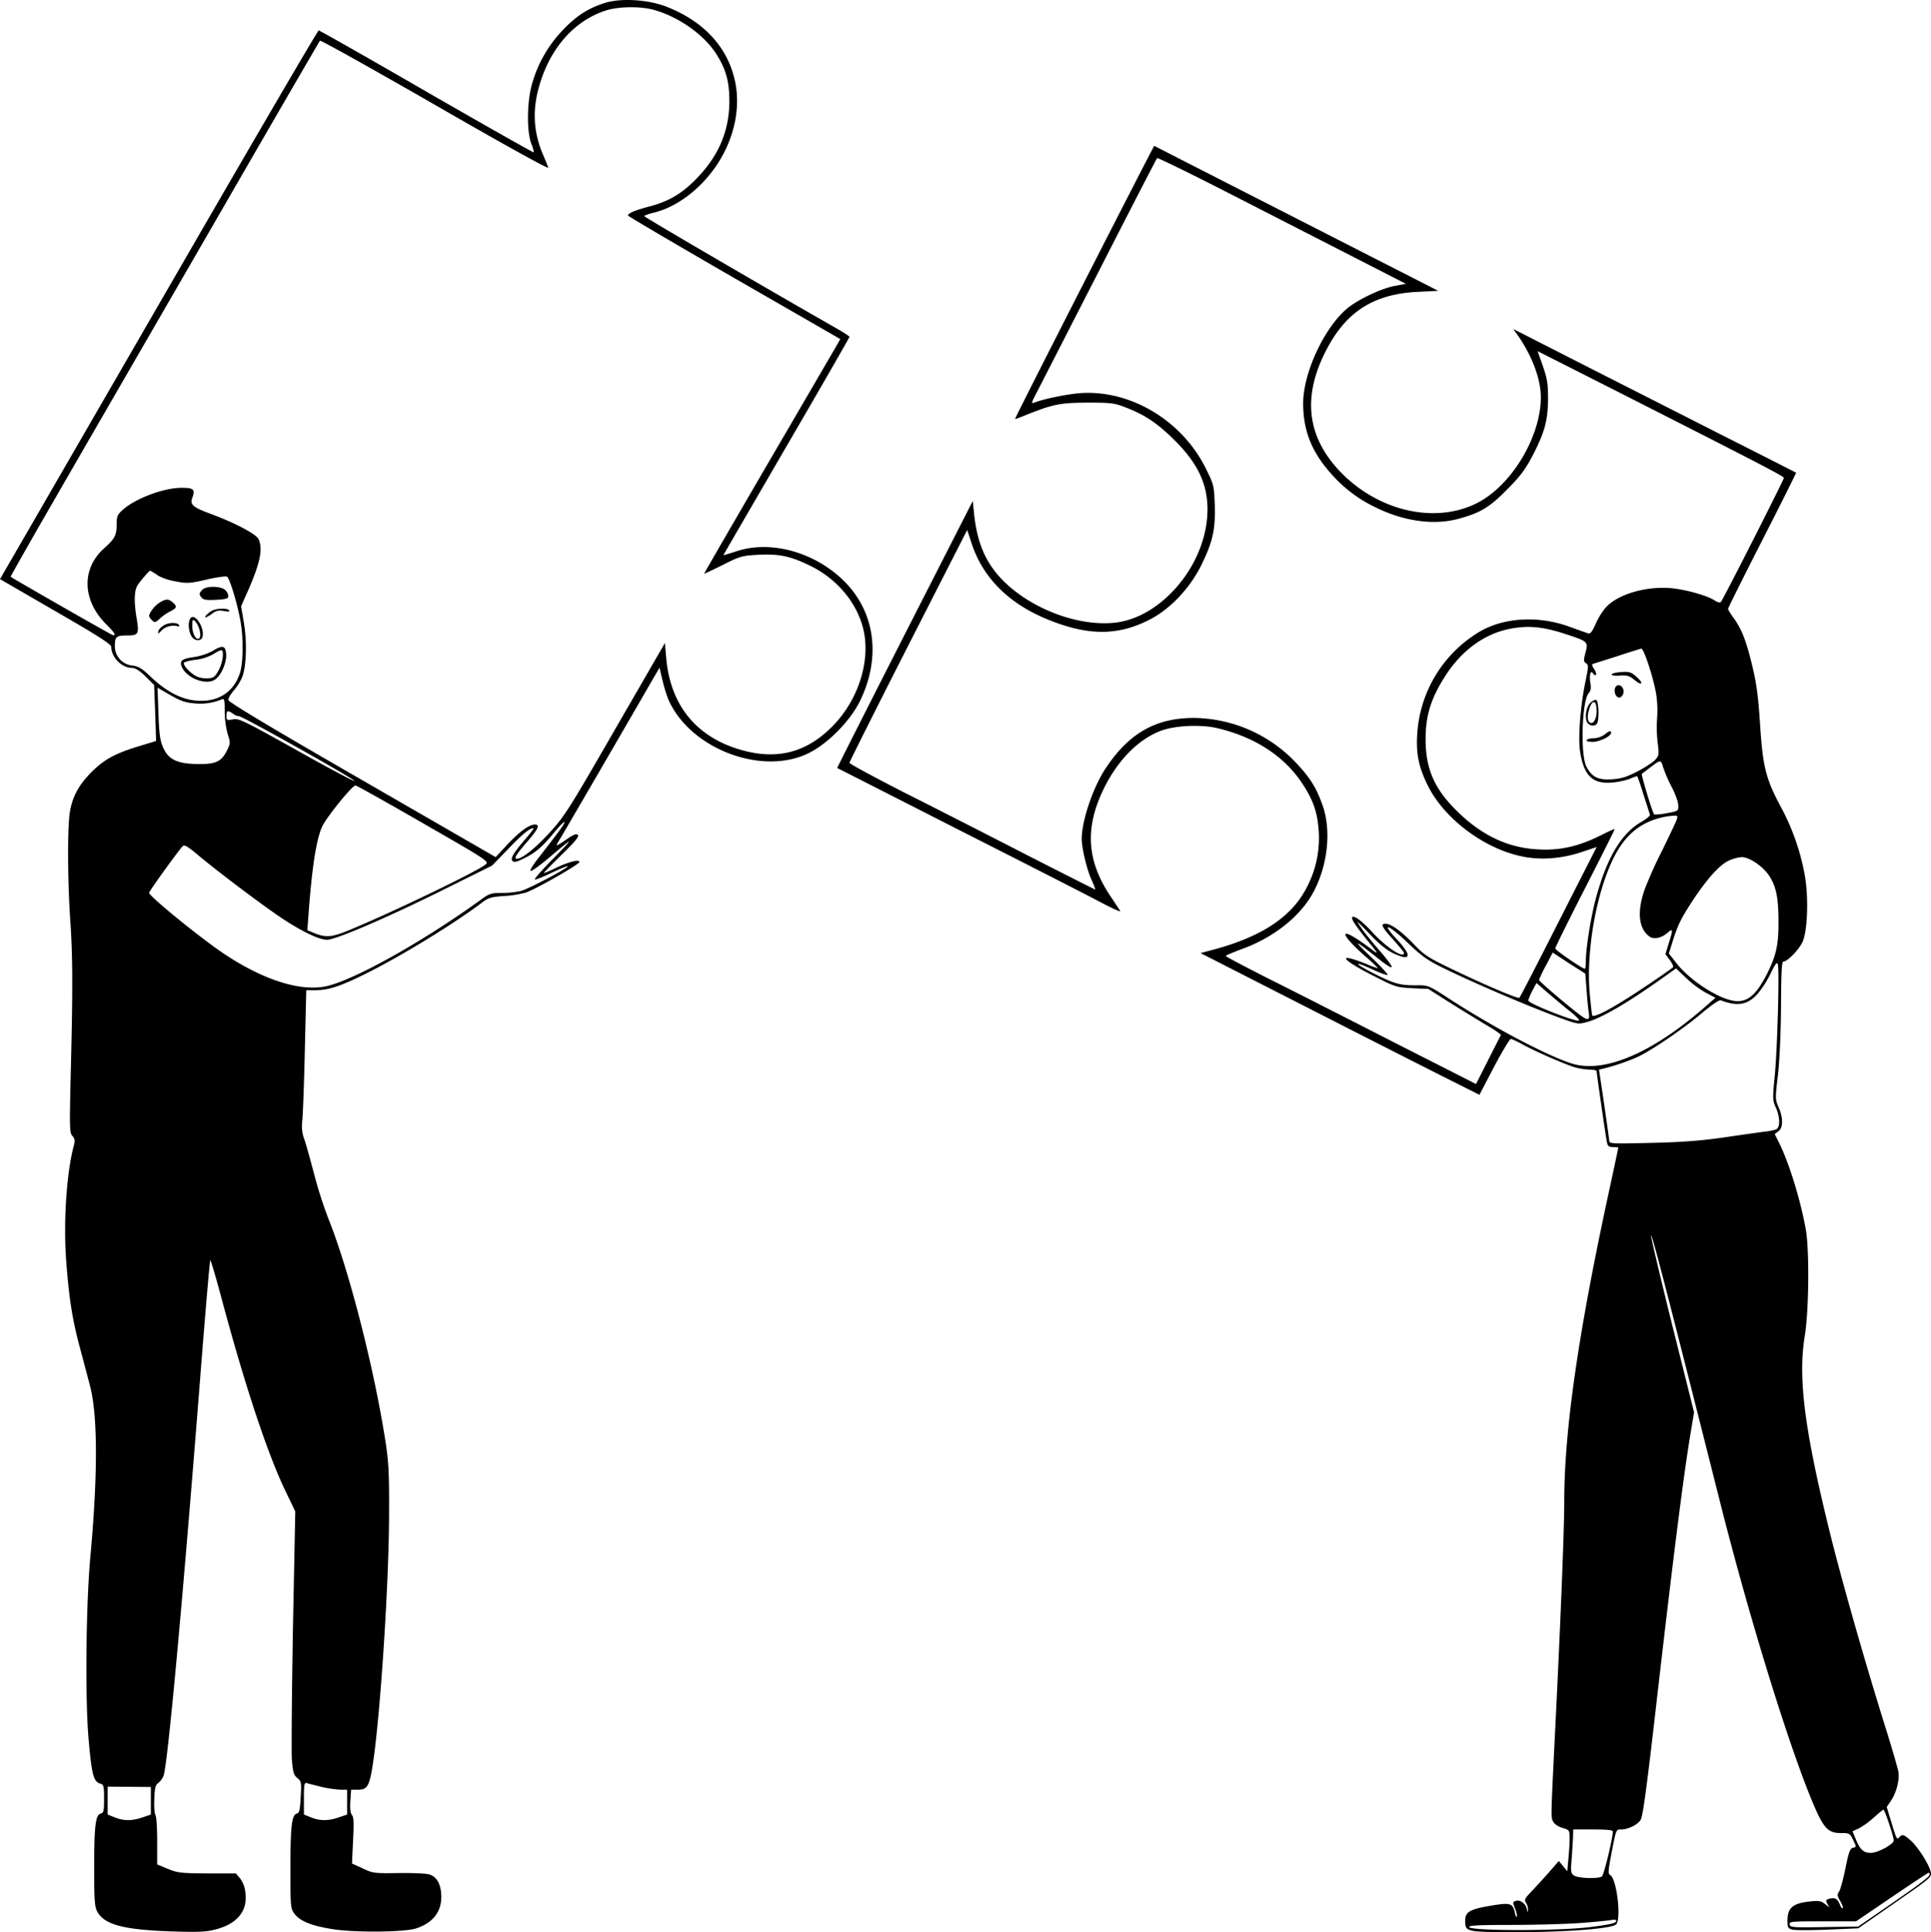 <svg xmlns="http://www.w3.org/2000/svg" width="1072.502" height="1073" viewBox="0 0 1072.502 1073"><g transform="translate(465 81)"><path d="M414.3-981.7l78.8,40.2-11.8.6c-23.1,1.2-38.1,10.3-48.9,29.6-14.8,26.5-13,49.4,5.4,69.3,20.8,22.4,52.5,30.2,76.2,18.7,19.4-9.4,36.1-36.8,36.1-59.1,0-9.8-4.6-22.3-12.2-33.5l-3.1-4.4L570.7-902c19.7,10,55,27.9,78.4,39.8,23.4,11.8,42.6,21.6,42.8,21.7.1.1-8.3,17-18.8,37.5-10.4,20.4-19,37.6-19,38.1s1.4,2.8,3.1,5.1c4.2,5.9,6.6,11.8,9.4,22.8,3.3,12.8,4.2,19.7,5.4,38.2,1.5,22.1,3.2,28.8,12,45a128.084,128.084,0,0,1,12.6,36.3c2.3,12.3,1.7,31.1-1.1,37.5-2.1,4.5-8.4,11-10.7,11-.9,0-1.2,6.1-1.3,24.8-.1,15.1-.8,29.9-1.7,38.2-1.6,13-1.5,13.6.3,17.8,2.7,6,2.6,11.6-.1,13.5l-2,1.5,2.1,4.2c5.7,11.2,12.2,32.1,15.2,49,2,11.6,1.7,44.8-.6,58.9-3.9,23.5-.1,52.7,14.4,111.1,6.6,26.4,19.3,70.9,30,105,3.9,12.4,7.3,24.1,7.6,26,.7,4.5-1.1,11.5-4.1,16l-2.4,3.5,2.6,8.5c3,9.9,3,9.7,4.5,8.2,1.7-1.7,2.3-1.5,6.2,1.9,4.1,3.6,10.3,13.4,11.2,17.6.5,2.8-.1,3.3-19.9,17L726.4-32.1l-17,.7c-9.3.4-18.2.4-19.6,0-2.4-.6-2.7-1.1-2.7-5.1,0-6.8,2.8-9.3,11.3-10.4,6.1-.7,7.2-.5,9.4,1.2l2.6,2-1.2-2.1c-1-1.9-.8-2.2,1.3-2.8,3.1-.7,4.4.1,5.7,3.3.5,1.4,1.2,2.3,1.6,2,.3-.3-.3-2.1-1.4-3.9-1.7-2.9-1.8-3.7-.6-5.4.7-1.1,2.3-6.9,3.5-12.9,1.7-8.5,2.5-10.9,4-11.3,2.2-.5,2.2-.3.1-4.7-1.6-3.3-2-3.5-6.4-3.5-8,0-10.2-2.7-18-22.1-13.6-34.2-34.2-101.6-49.4-161.9C621-382.4,611.7-418.4,611.3-416.9c-.1.9,5.2,23.3,11.8,49.9l12.1,48.3-2,12.1c-4,23.9-10.1,72.5-20.1,160-4.4,37.8-6.4,52.6-7.6,54.3-1.7,2.7-7,5.3-10.8,5.3-2.9,0-2.7-.5-5.6,14.5-1.6,8.5-1.7,10.1-.5,10.8,3.7,2,6.4,24.9,3.2,27.5C589-31.9,564.3-30,537.7-30c-29.4,0-29.6,0-29.6-6.5,0-4.7,2.7-6.3,14.4-8.2,10.7-1.8,12-1.4,13.2,4,.4,1.8.9,2.7,1.1,2,.2-.6-.3-2.7-1.1-4.6-1.3-3.3-1.3-3.5.7-4.1,2.5-.6,5.4,1.7,6,4.8.4,2,.4,2,.6,0a7.715,7.715,0,0,0-1.2-3.8c-1.1-1.5-.6-2.4,3.8-6.9,2.7-2.9,7.1-7.7,9.7-10.7l4.8-5.5,2.3,2.8,2.4,2.9.6-6.9c.4-3.7.7-8.9.7-11.4,0-4.5-.1-4.6-4-5.8-2.2-.6-4.5-2.1-5.1-3.4-1.4-2.5-1.4-1.2,1.1-51.7,2.9-57.9,5-110.3,5-125.8,0-40.4,8-95.3,25.6-176,2.4-11.2,4.4-20.5,4.4-20.8,0-.2-1.3-.4-2.9-.4-2.5,0-3-.5-3.5-3.3-.8-4.2-5.6-37.6-5.6-38.8,0-.5-1.7-.9-3.8-.9a35.73,35.73,0,0,1-7.7-1.1c-5.2-1.4-22.4-8.9-29.5-12.8-3-1.7-6-3.1-6.7-3.1-.6,0-4.8,7-9.3,15.5L516-495l-21.7-10.9c-11.9-6-46.8-23.7-77.5-39.4l-55.7-28.4,8.2-2.2c25.9-7.1,42.2-17.9,50.5-33.7a58.868,58.868,0,0,0,7-30.9c-.6-10.9-3-18.1-9.2-27.4-10-15.2-26.4-25.8-47.1-30.7-9.3-2.2-23.8-1.5-31.6,1.5-12.3,4.7-23.4,15.9-31.2,31.4-10.9,21.9-10,40.2,3.1,60,2.6,3.9,5.2,7.8,5.7,8.6s-3.8-1.1-9.5-4.1c-5.7-3.1-41.2-21.2-78.9-40.3-37.7-19.2-68.6-34.9-68.8-35-.1-.1,16.8-33.5,37.5-74.2l37.8-74.1.7,7.1c1.8,16.8,6.7,27.8,16.7,37.7,15.7,15.4,41.4,25,61.6,22.8,25.1-2.8,49.1-30.3,51.2-58.8,1.2-16.1-4.2-28.7-18.1-42.5-9.7-9.6-16.6-14.2-27.4-18.3-6.1-2.4-8-2.6-21.2-2.6-15.2.1-18.8.8-34.8,7.2-2.8,1.2-5.2,2-5.2,1.8,0-.9,76.9-151.6,77.3-151.6C335.5-1021.9,371-1003.8,414.3-981.7ZM303.9-951c-17.9,34.9-33.5,65.5-34.8,67.9-1.9,3.8-2,4.3-.4,3.7,5.8-2.2,18.2-4.7,25.9-5.3,27.7-1.8,56.1,15.2,69.3,41.6,4.6,9.3,4.7,9.6,5.1,20.6.4,13.6-1.1,20.3-7.4,33.2-6.2,12.7-17.2,24.4-28.4,30.2-17.7,9.2-34.1,9.3-56.3.4-22.3-8.9-37-23.6-43.2-43.3l-2.2-6.7-32.7,64.1c-18,35.4-32.7,64.7-32.7,65.2,0,.6,13.6,7.9,30.2,16.4,16.7,8.4,47.3,24,68.1,34.7,20.8,10.6,38,19.3,38.2,19.3s-.7-2.4-2-5.3c-2.6-5.5-5.5-17.8-5.5-22.8,0-9.9,6.1-28.1,12.9-38.6,12.9-19.8,27.8-28.5,49.1-28.6a79.181,79.181,0,0,1,57.3,25.2c7.7,8.2,11,13.5,14.5,23.4,4.9,13.9,2.9,33.2-5.1,48.1-7.1,13.4-22.2,25.4-39.9,31.7-4.8,1.8-8.8,3.5-8.8,3.8s10.9,6.1,24.2,12.8c13.4,6.7,44.7,22.6,69.5,35.3l45.3,23,6.7-13.2c3.7-7.3,6.9-13.6,7.1-14,.2-.3-3.6-3-8.5-5.8-4.8-2.9-14-8.5-20.3-12.5l-11.5-7.3-9-.4c-8.9-.5-9.4-.7-22.5-7.4-17.7-9.1-19.2-12.6-2.5-5.9a32.986,32.986,0,0,0,6.1,2.2,89.242,89.242,0,0,0-7.2-6.7c-16.5-14.7-13.7-17,4.1-3.4,3.5,2.6,3.2,2-2.8-5.3-6.9-8.6-9.2-12.1-8.4-13,1.1-1,5.5,2.3,11.2,8.5,7.6,8.3,17.5,14.8,17.5,11.4,0-.4-2.7-3.7-6-7.4-6.3-6.9-7.2-8.8-4.3-8.8,3.1,0,8.6,4,15.5,11.1,5.8,6.1,8.2,7.7,20,13.4,18.6,9,38.2,17.4,38.9,16.6.4-.3,10.2-19.3,21.8-42.2l21.1-41.5-8.4,2.8c-11.2,3.7-22.6,4.6-33.1,2.4-21.4-4.4-43.7-21.4-52.6-40-4.9-10.1-6.3-17.6-5.5-28.6a71.171,71.171,0,0,1,34.6-56.2c13.4-7.9,32.5-9,49.5-2.9,4.9,1.8,9.8,3.5,10.7,3.8,1.3.4,2.3-.8,4.3-5.3a37.107,37.107,0,0,1,5.8-9.3c7.4-7.8,24.7-12.3,39.1-10.1,8.4,1.3,17.6,4.1,21.4,6.6,1.3.9,2.8,1.2,3.2.7,1.2-1.2,35-67.9,35-68.9,0-.9-12.1-7.2-95.1-49.3L548.3-908l2.9,8.2c2.4,6.9,2.9,9.9,2.9,17.8,0,12.2-1.8,18.9-8.3,31.5-4.2,8.1-6.9,11.7-14.2,19.1-9.9,10.1-15,13.2-27.2,16.5-13.5,3.7-30.1,1.5-45.8-6.2a76.2,76.2,0,0,1-25.3-19.2c-10.6-12-15.2-23.7-15.2-38.7,0-16.7,11.4-41.5,24.2-52.5,5.9-5,19-11.3,26.6-12.7l6.2-1.2-27.7-14.2c-15.3-7.8-46.3-23.7-68.8-35.2-22.6-11.6-41.3-20.7-41.6-20.4C336.6-1014.8,321.7-985.9,303.9-951ZM533.5-753.9c-14.4,2.6-27.4,12-36.6,26.5-7.8,12.2-10.8,21.8-10.8,34.9,0,16.3,4.8,27.4,17,39.5,13.8,13.8,28.7,20.9,45.5,21.7,12.3.7,22.5-1.7,34.6-7.7,4.3-2.2,7.9-3.8,7.9-3.5,0,.4-7.4,15.1-16.5,32.9s-16.5,32.8-16.5,33.3c0,1,15.1,11.3,16.4,11.3.4,0,.6-1.9.6-4.3,0-6.9,2.8-24.5,5.5-34.5,6.1-22.8,14.3-36.6,25.6-42.9,2.7-1.6,4.7-3.3,4.5-3.9s-1.8-5.7-3.6-11.2c-1.7-5.6-3.3-10.2-3.6-10.2a35.939,35.939,0,0,0-4.2,1.6,43.267,43.267,0,0,1-9.7,2c-10.7.9-15.6-3.8-17.7-17.2-1.2-7.9.2-25.7,3.1-39.5,1.6-7.8,1.6-8.7.2-9.6s-1.4-1.6-.3-5.9c1.6-5.9,1.3-6.2-9.9-9.9C551.9-754.9,543.7-755.8,533.5-753.9Zm59.1,15.3c-6.6,2.1-12.6,4-13.3,4.2-1,.3-.9,1,.4,2.9.9,1.4,1.4,2.9,1,3.3-.4.3-1.1,0-1.5-.7-1.4-2.3-2.3.6-1.6,5,.5,3,.3,4.5-.9,5.8-3.8,4.2-4.7,34.1-1.3,40.8,3.1,5.8,6.3,7.5,13.8,7.1,5.3-.3,8.3-1.2,14.2-4.2,4.1-2.1,8.6-5,10-6.4,2.4-2.6,2.4-3,1.6-9.7a72.979,72.979,0,0,1-.3-14,60.306,60.306,0,0,0-.6-13.5c-1.8-9.7-6.9-25.2-8.3-24.8C605.1-742.6,599.2-740.8,592.6-738.6Zm18,62c-2.2,1.7-4.2,3.2-4.4,3.3-.5.4,5.9,21.6,6.8,22.5.3.3,3.5.1,7.1-.6,6.5-1.2,6.5-1.3,6.3-4.5,0-1.9-1.7-6.3-3.6-10a78.731,78.731,0,0,1-4.7-10.8C616.7-681.3,616.8-681.3,610.6-676.6Zm-1.1,30.2c-11.1,5.2-18.3,15-24.3,33-6.4,19.2-9.5,43.3-8,61.6.6,6.2,1.2,11.9,1.4,12.6.7,1.9,12.3-4.3,29.5-15.9,8.3-5.5,15.2-10.4,15.5-10.8.2-.5-.6-2.2-1.9-4l-2.4-3.2,1.9-6.2c2.5-8.1,2.4-8.3-1.2-5.3-2.9,2.5-7.3,3.4-9.4,1.8-6.1-4.3-7.2-13.4-3-25.8a230.917,230.917,0,0,1,9.9-22.1c4-8.2,7.7-15.9,8.1-17.2.7-2.4.7-2.4-4.8-1.8A42.312,42.312,0,0,0,609.5-646.4Zm45.1,21.3c-5.1,2.3-11.8,9.7-20,22-6.6,10.1-8.5,13.8-11.5,23.6l-1.9,6,4.3,5.5c8.2,10.4,25.3,21,33.9,21,6.3,0,10.9-4.4,16.5-15.5,4.9-9.9,6.2-15.7,6.2-28.1,0-13.7-1.2-19.7-5-25.8-3.5-5.4-11.1-10.6-15.4-10.6A21.555,21.555,0,0,0,654.6-625.1ZM451-586.8c1.7,2.4,6,7.7,9.6,11.8,9.5,11,8.8,12.1-2,3.4-12.3-9.8-13.3-9.9-3-.1,5.5,5.2,9.7,9.8,9.4,10.1s-4.1-1-8.3-3c-11.3-5.2-10.5-3.4,1,2.4,11.3,5.7,14.2,6.4,23.3,6.4,6.6-.1,6.7,0,18.6,7.7,23.9,15.5,53.6,31.2,67.3,35.6,18,5.9,44.8-5.4,74.5-31.4l5.7-5-5.2-2.7a55.58,55.58,0,0,1-10.9-8.1l-5.8-5.5-8.3,5.9c-18.6,13.2-32.5,21.3-40.5,23.7-5,1.4-5.6,1.4-12-.8-15.8-5.5-48.3-19.2-67.8-28.7-9.3-4.5-12.3-6.6-20.2-14.1-10.9-10.5-15.6-12.1-6.4-2.3,8.7,9.3,8.1,12.5-1.4,8.1-3.6-1.6-7.8-4.9-12.7-10-4-4.2-7.4-7.6-7.6-7.6S449.4-589.1,451-586.8Zm98.1,28c0,.7,13.5,12.3,21.6,18.6,5.6,4.3,6.8,4.2,6-.6-.3-2.1-.9-7.8-1.2-12.6l-.7-8.9-9.1-5.8-9-5.9-3.8,7.3A60.092,60.092,0,0,0,549.1-558.8Zm121.5,7.6c-5.6,6.3-11.2,7.3-20.6,3.7-.8-.3-5.2,2.7-10.4,7.1-10.8,9.1-28.9,21.4-36.5,24.7a120.57,120.57,0,0,1-18.1,6.1l-2.6.6,2.8,18.7c1.5,10.4,2.8,19.6,2.9,20.7,0,1.8,1,1.8,23.2,1.3,17.4-.4,27.6-1.2,40.3-3,9.3-1.4,19.5-2.8,22.5-3.2,3-.3,6.2-1,7-1.5,2-1.2,1.8-7-.5-12-1.8-3.9-1.8-5-.6-17.3,1.5-15.1,2.7-59.7,1.7-62.3-.5-1.3-1.5.1-4,5.3A57.694,57.694,0,0,1,670.6-551.2Zm-127.5,3.8c0,1.7,25.9,11.9,28.2,11.2.6-.2-2-2.9-5.8-5.8-3.7-3-9.3-7.7-12.3-10.3l-5.5-4.8-2.3,4.3A34.852,34.852,0,0,0,543.1-547.4ZM735-93.6a43.072,43.072,0,0,1-8.3,6L723.2-86l2,4.8c2.3,5.5,4.2,7.2,8.2,7.2,3.8,0,12.7-4.8,12.7-6.9s-5-17.1-5.7-17.1C740.1-98,737.7-96,735-93.6ZM568-83.8c0,1.8-.4,7.3-.7,12.2-.7,8.1-.6,8.9,1.3,10.2,2.2,1.5,13.2,1.9,15.4.5,1.1-.7,5.9-20.4,6.1-24.9,0-.9-2.8-1.2-11-1.2h-11ZM745.1-49.5,725.2-36H706.6c-17.2,0-18.6.1-18.3,1.7.3,1.7,1.9,1.8,19.2,1.5l18.9-.3,16.1-11.1c18.8-13,23.6-16.6,23.6-17.9,0-.5-.3-.9-.6-.9S756-56.9,745.1-49.5ZM571.1-35c-7.4.5-24.2,1-37.3,1-18.7,0-23.8.3-23.5,1.2.8,2.2,50.1,2.2,67.2,0,9.6-1.2,14.1-2.1,14.4-3.1s-.4-1.2-3.4-.7C586.3-36.3,578.5-35.5,571.1-35Z" transform="translate(-159.299 1022)"/><path d="M334.11-727.1c4.2,3.7,3,5.3-1.3,1.6-2.7-2.2-4-2.6-8.1-2.3-2.9.2-4.7-.1-4.5-.7s2.7-1.1,5.5-1.3C330.11-730.1,331.21-729.7,334.11-727.1Z" transform="translate(109.891 1022)"/><path d="M333.935-721.7a3.956,3.956,0,0,1-.2,5.6c-1.7,1.4-3.7-.5-3.7-3.5C330.035-722.1,332.235-723.4,333.935-721.7Z" transform="translate(101.766 1022)"/><path d="M349.672-714.3c1.4.5,1.8,9.8.7,12.7-.7,1.9-3.5,2.1-5.2.4-2-2-1.4-8.4,1-11.2C347.472-713.7,349.072-714.6,349.672-714.3Zm-3.6,4.4c-1.5,4.4-1.4,7.6.4,8.3,1.9.7,3.5-2.3,3.5-6.7C349.972-713.9,347.772-714.8,346.072-709.9Z" transform="translate(71.829 1022)"/><path d="M350.572-696c0,1.9-6.5,5-10.3,5-2.3,0-3.6-.4-3.2-1,.3-.6,2.1-1,3.9-1a11.275,11.275,0,0,0,5.9-2C349.672-697.2,350.572-697.5,350.572-696Z" transform="translate(79.229 1022)"/></g><g transform="translate(-193.2 1156.901)"><path d="M528.9-1155.2c-9.4,3.1-15.7,7.2-23.2,15.1a70.562,70.562,0,0,0-16.8,29.1c-3,9.6-3.3,27-.6,33.9,1,2.4,1.5,4.6,1.3,4.8s-26.9-14.9-59.4-33.6c-32.5-18.8-59.5-34.1-60-34.1s-35.9,60.6-78.7,134.7c-42.9,74.2-82.5,142.7-88.1,152.4l-10.2,17.6,30.9,17.9C247.4-804,255-799.1,255-797.7c0,5.8,5.8,11.7,11.5,11.7,1.8,0,4.2,1.5,7.5,4.7l4.8,4.8.6,15.5.5,15.6-9.2,2.8c-13.3,4-19.4,7.3-26.3,14.1-7.1,7-10.8,13.6-12.3,22-1.5,7.8-1.4,38.2.1,60.2,1.4,20.2,1.5,37.7.3,85.1-.7,30.6-.7,33.4.9,35.1,1.4,1.6,1.6,2.6.7,5.8-3.9,14.8-5.7,41.6-4.2,62.8,1.6,21.4,3.4,33.3,7.8,49.5,2,7.4,4.4,16.6,5.4,20.4,4.4,16.3,4.5,49.2.3,95.1-2.5,27.2-3,80.2-.9,102.5,1.7,19,2.7,22.7,6.6,23.7,1.7.5,1.9,1.5,1.9,8.3s-.2,7.8-1.9,8.3c-2.9.7-3.6,7.1-3.6,30.7,0,17.5.3,21,1.7,23.7,4,7.3,14.7,10.1,41.3,11,14.9.5,19.1.3,24.5-1.1,11.9-3.1,17.8-10.2,16.5-20.2a15.51,15.51,0,0,0-3-8.2l-2.3-2.7H308.3c-14.5-.1-16.3-.3-21.8-2.5l-6-2.5v-13c0-7.2-.4-13.7-1-14.5-.5-.8-.8-4.9-.6-9,.2-6.1.7-7.7,2.3-8.8a10.751,10.751,0,0,0,2.8-3.8c2.3-5.9,10.7-97.6,20.2-218.7,2.9-37.2,5.5-67.7,5.8-67.7s2.7,8.1,5.4,18c13.3,50,26,88.3,35.8,109l6,12.5-1.3,64.7c-.6,35.6-.9,68.4-.6,73,.6,7.1,1,8.6,3,10.3,2.3,1.9,2.4,2.5,1.9,10.7-.4,7.2-.7,8.7-2.2,9.1-2.8.7-3.5,7.4-3.5,31.4,0,19.7.1,21.3,2.1,24,3.2,4.4,9.8,7,22.3,8.9,12.7,1.8,38.8,1.5,45.2-.5,9.2-2.9,14.2-9,14.2-17.5,0-6.7-2.3-11.1-6.5-12.5-1.8-.6-9.6-.9-17.3-.8-13.4.2-14.2.1-19.9-2.6l-5.9-2.7.6-12.7c.5-9.6.4-13-.6-14.2-.9-1.1-1.2-3.7-.9-7.9l.4-6.2h3.9c5.2,0,6.4-2.1,8.3-15,4.2-28.2,8.9-101.3,8.9-138.5.1-22.9-.3-29.1-2.1-40.5-6.4-40.9-20.2-94.5-31.3-122.3a240.85,240.85,0,0,1-8-24.7c-2.1-8-4.6-17-5.6-20a20.517,20.517,0,0,1-1.2-10.5c.3-2.8,1-20.2,1.4-38.8l.8-33.7h5.2c7.3,0,14.1-2.3,28.7-9.6,19.6-9.8,48.4-27.5,63.5-38.9,3.7-2.8,5.2-3.3,12.5-3.8a57.966,57.966,0,0,0,12.3-2c5.8-2.1,29.5-15.6,29.5-16.9,0-1.6-5.6-.2-12.9,3.2a58.08,58.08,0,0,1-6.9,3c-.3,0,4.1-4.5,9.8-10.1,7.4-7.2,10-10.3,9.2-11.1s-2.3-.3-5.4,1.8c-7.2,4.9-7.3,4.9-5.1,1.3,1.7-2.7,39-66.9,52.7-90.7l3.1-5.3,1.6,6.8a87.517,87.517,0,0,0,3.2,10.6c11.9,27.7,52.5,43.1,78.5,29.8,10.6-5.4,22.6-17.7,28-28.6,11.8-24.1,8.6-49.3-8.7-66.6-16.4-16.3-41.1-23.1-60.3-16.5-3.8,1.2-6.8,2.1-6.8,2,0-.2,15.8-27.3,35-60.4,19.3-33.1,35-60.5,35-60.8,0-.4-3.3-2.5-7.3-4.8-31.7-18-106.7-61.7-106.7-62.3,0-.3,2.4-1.2,5.3-1.9,11.4-2.7,23.5-11.2,32.3-22.7,11.5-15,16.3-33.6,12.9-50-4-19-17.2-33.5-38.2-41.7C553.1-1157.2,537.8-1158.1,528.9-1155.2Zm27.1,3.7c13.6,3.6,28.1,13.7,34.9,24.4,5.5,8.5,7.4,15.4,7.4,26.6-.1,16-5.7,29.6-17.5,42-8.2,8.7-15.6,13.2-26.3,16.1-8.5,2.2-12.5,3.9-12.5,5.2.1.4,26.6,16,59,34.7l58.9,33.9-2.9,5.1c-1.6,2.7-18.6,32-37.9,65-19.2,33-34.9,60.1-34.8,60.2s4.8-2.1,10.4-4.9c9.5-4.8,10.7-5.1,19.5-5.6,11.7-.6,17.9.7,28.8,6,14.7,7.1,25.7,20,29.5,34.5,4.6,17.6-2.3,39.9-16.9,54.7-14,14.2-29.7,18.6-48.8,13.7-26.1-6.7-41.3-24.7-43.6-51.8l-.7-8.1L535-752.2c-25,43.4-28.2,48.6-36,57.1-8,8.9-15.7,15.1-18.7,15.1-1.9,0-.5-2.3,6.1-9.9,5.8-6.7,6.8-9.1,3.9-9.1-3.2,0-8.6,4-15.3,11.1l-6.5,7-74.2-42.8c-52.1-30-74.2-43.3-74.3-44.5,0-1,1.4-3.3,3-5.2a29.267,29.267,0,0,0,4.6-7.2c2.4-5.7,2.9-19.2,1.1-30.2l-1.6-9.4L331-829c6.7-15.3,8.3-23,5.8-28.5-1.3-2.8-13.2-9.1-26.5-14-10-3.7-11.7-5.2-10.3-8.9,1.7-4.7.8-5.6-6-5.6-9.8,0-25.3,5.8-32.5,12.1-3.1,2.8-3.5,3.6-3.5,8.3-.1,6.1-1,7.9-7.2,13.4-12.4,11.3-11.9,28.6,1.2,41.8,5.2,5.1,6.2,7.1,3.3,5.9-1.5-.5-55.1-31.2-56.2-32.1-.1-.1,10.7-19.3,24.2-42.6,13.4-23.3,52-90,85.7-148.3,33.6-58.3,61.5-106.3,61.9-106.8.4-.4,29.2,15.7,64,35.7,38,21.9,63.1,35.8,62.8,34.8-.3-.9-1.7-4.5-3.2-7.9-5.2-12.6-5.7-25-1.4-38.8,6.2-20.4,19.5-35.1,36.7-40.6C536.8-1153.3,548.5-1153.5,556-1151.5ZM280.5-837.6c2,1.4,6.5,3,10.4,3.6,6.2,1.2,7.8,1.1,16.9-1,5.5-1.3,10.7-2,11.4-1.7,1.5.5,6.3,16.5,7.8,26.2,1.4,8.7,1.2,21.5-.4,26.9-3.1,10.3-11.1,16-22,15.9-9.7-.1-18.7-4.6-28.8-14.4-3.8-3.6-5.9-4.8-9.1-5.2a10.75,10.75,0,0,1-9.7-11.1c0-4.9.9-5.6,6.8-5.6,6.2,0,6.7-.8,5.4-8.9-1.7-9.8-1.5-16.2.5-19.1,1.6-2.5,6.4-8,6.9-8A37.1,37.1,0,0,1,280.5-837.6Zm20.7,71.3a30.62,30.62,0,0,0,15.1-2.2c1.5-.6,1.7,0,1.7,6.6a49.8,49.8,0,0,0,1.6,12.4c1.6,5,1.6,5.4-.2,9.1-3.2,6.5-6.2,7.9-16.2,7.8-11.5-.1-16.5-2.5-19.4-9.2-1.7-3.8-2.2-7.4-2.6-18.9l-.5-14.3,7.1,4.1C293.5-767.6,296.2-766.7,301.2-766.3Zm21.5,5.8a5.611,5.611,0,0,0,3.1,1.3c1.3-.4,65.5,35.6,64.2,36-.5.2-15.1-7.6-32.4-17.3-29-16.2-31.8-17.6-35-16.9-3.4.6-3.6.5-3.6-2C319-762.4,319.7-762.6,322.7-760.5Zm105.8,61c35.7,20.5,36.4,21,34.4,22.7-4.6,3.8-51,26.2-75.4,36.3-9.8,4.1-13.2,4.4-19.5,1.9l-4.1-1.7.6-8.1c1.9-26.2,4.3-41.9,7.5-49.2,2.2-5.1,17.1-23.5,18.7-23.1C391.4-720.6,408.4-711.1,428.5-699.5Zm74.4,5.2c-2.4,3.2-7,9.2-10.2,13.3-3.3,4.1-5.4,7.6-4.8,7.8s5.3-3.2,10.4-7.5c13.9-11.8,14.2-11.7,2.3.5-6.1,6.1-10.7,11.4-10.4,11.7s4.4-1.3,9.2-3.6,8.9-4,9.1-3.7c.7.7-21.7,12.6-26,13.7A49.724,49.724,0,0,1,472-661c-5.9,0-7,.3-11.5,3.6-33.4,24.2-73.1,46.2-87.6,48.5-14.4,2.3-34.3-4.3-55.4-18.4-13-8.7-41.5-31.9-41.5-33.8,0-.8,15.8-22.8,18.6-25.8,1-1.1,2.6-.2,9.6,5.7,12.2,10.1,36.9,28.6,46.7,35,11.1,7.2,19.8,11.2,24,11.2,4.8,0,34.3-12.7,65.6-28.3l26-12.9,9-9.3c8-8.3,11.9-11.5,14-11.5.4,0-1.5,2.6-4.2,5.7-7.2,8.4-8.8,11.2-7.4,12.6.8.8,2.2.5,5.7-1.2,6.9-3.3,10.6-6.5,17-14.2C507.4-702.4,509.1-702.5,502.9-694.3ZM372-164.5a62.03,62.03,0,0,0,10.3,1.5H386v13.8l-4.7,1.6c-5.9,2-10.2,2-15.3,0l-4-1.6v-9c0-8,.2-8.9,1.8-8.4C364.7-166.3,368.4-165.4,372-164.5Zm-95,7.7v7.6l-4.7,1.6c-5.9,2-10.2,2-15.3,0l-4-1.6v-15.5l12,.1,12,.1Z"/><path d="M305.6-829.4c-1.9,1.9-2,2.6-.3,4.5.9,1.1,2.9,1.4,8,1.1,5.6-.3,6.7-.7,6.7-2.1a5.449,5.449,0,0,0-1.8-3.4C315.8-831.5,307.7-831.6,305.6-829.4Z"/><path d="M281.6-822.1c-2.7,1.8-5.5,5.5-5.6,7.3a5.516,5.516,0,0,0,1.6,2.3c1.5,1.5,1.9,1.4,4.3-.8a27.053,27.053,0,0,1,5.9-4.1c3.7-1.9,3.9-2.7,1.4-4.9C286.8-824.5,285.2-824.4,281.6-822.1Z"/><path d="M311.5-818c-2.1.8-5.3,4-4.1,4a15.46,15.46,0,0,0,3.6-2.1c2.2-1.7,3.6-2,6.5-1.5q3.75.75,3-.3C319.8-819.2,314.4-819.2,311.5-818Z"/><path d="M299.2-813.8c-1.6,1.6-1.5,6.6.1,9.8,1.7,3.4,6.1,3.5,6.5.2C306.5-808.8,301.6-816.2,299.2-813.8Zm4.8,6.6c.6,2.5.6,4-.1,4.7-1.6,1.6-3.9-2.3-3.9-6.8,0-3.4.2-3.8,1.5-2.7A12.432,12.432,0,0,1,304-807.2Z"/><path d="M284.5-809.8c-2.2,1.3-3.5,2.8-3.5,4.3.1.5.6.2,1.4-.7a9.4,9.4,0,0,1,8.6-3.1c1.6.4,2.1.3,1.6-.5C291.7-811.3,287.1-811.3,284.5-809.8Z"/><path d="M311.3-795.4a32.607,32.607,0,0,1-10.4,3.4c-7.1,1-8.3,2.2-6.4,6.1,3.1,5.9,13.3,9.6,18.1,6.4,3.4-2.2,6.6-9.5,6.2-14.3C318.4-798.4,316.8-798.8,311.3-795.4Zm5.7,2.7a21.647,21.647,0,0,1-2.2,7.7c-2,3.8-2.8,4.5-5.7,4.8a15.308,15.308,0,0,1-6.1-.8c-3.5-1.4-8.4-6.5-7.6-7.8.3-.6,3.2-1.3,6.5-1.7a26.379,26.379,0,0,0,9.7-3.1C316.7-796.7,317-796.6,317-792.7Z"/></g></svg>